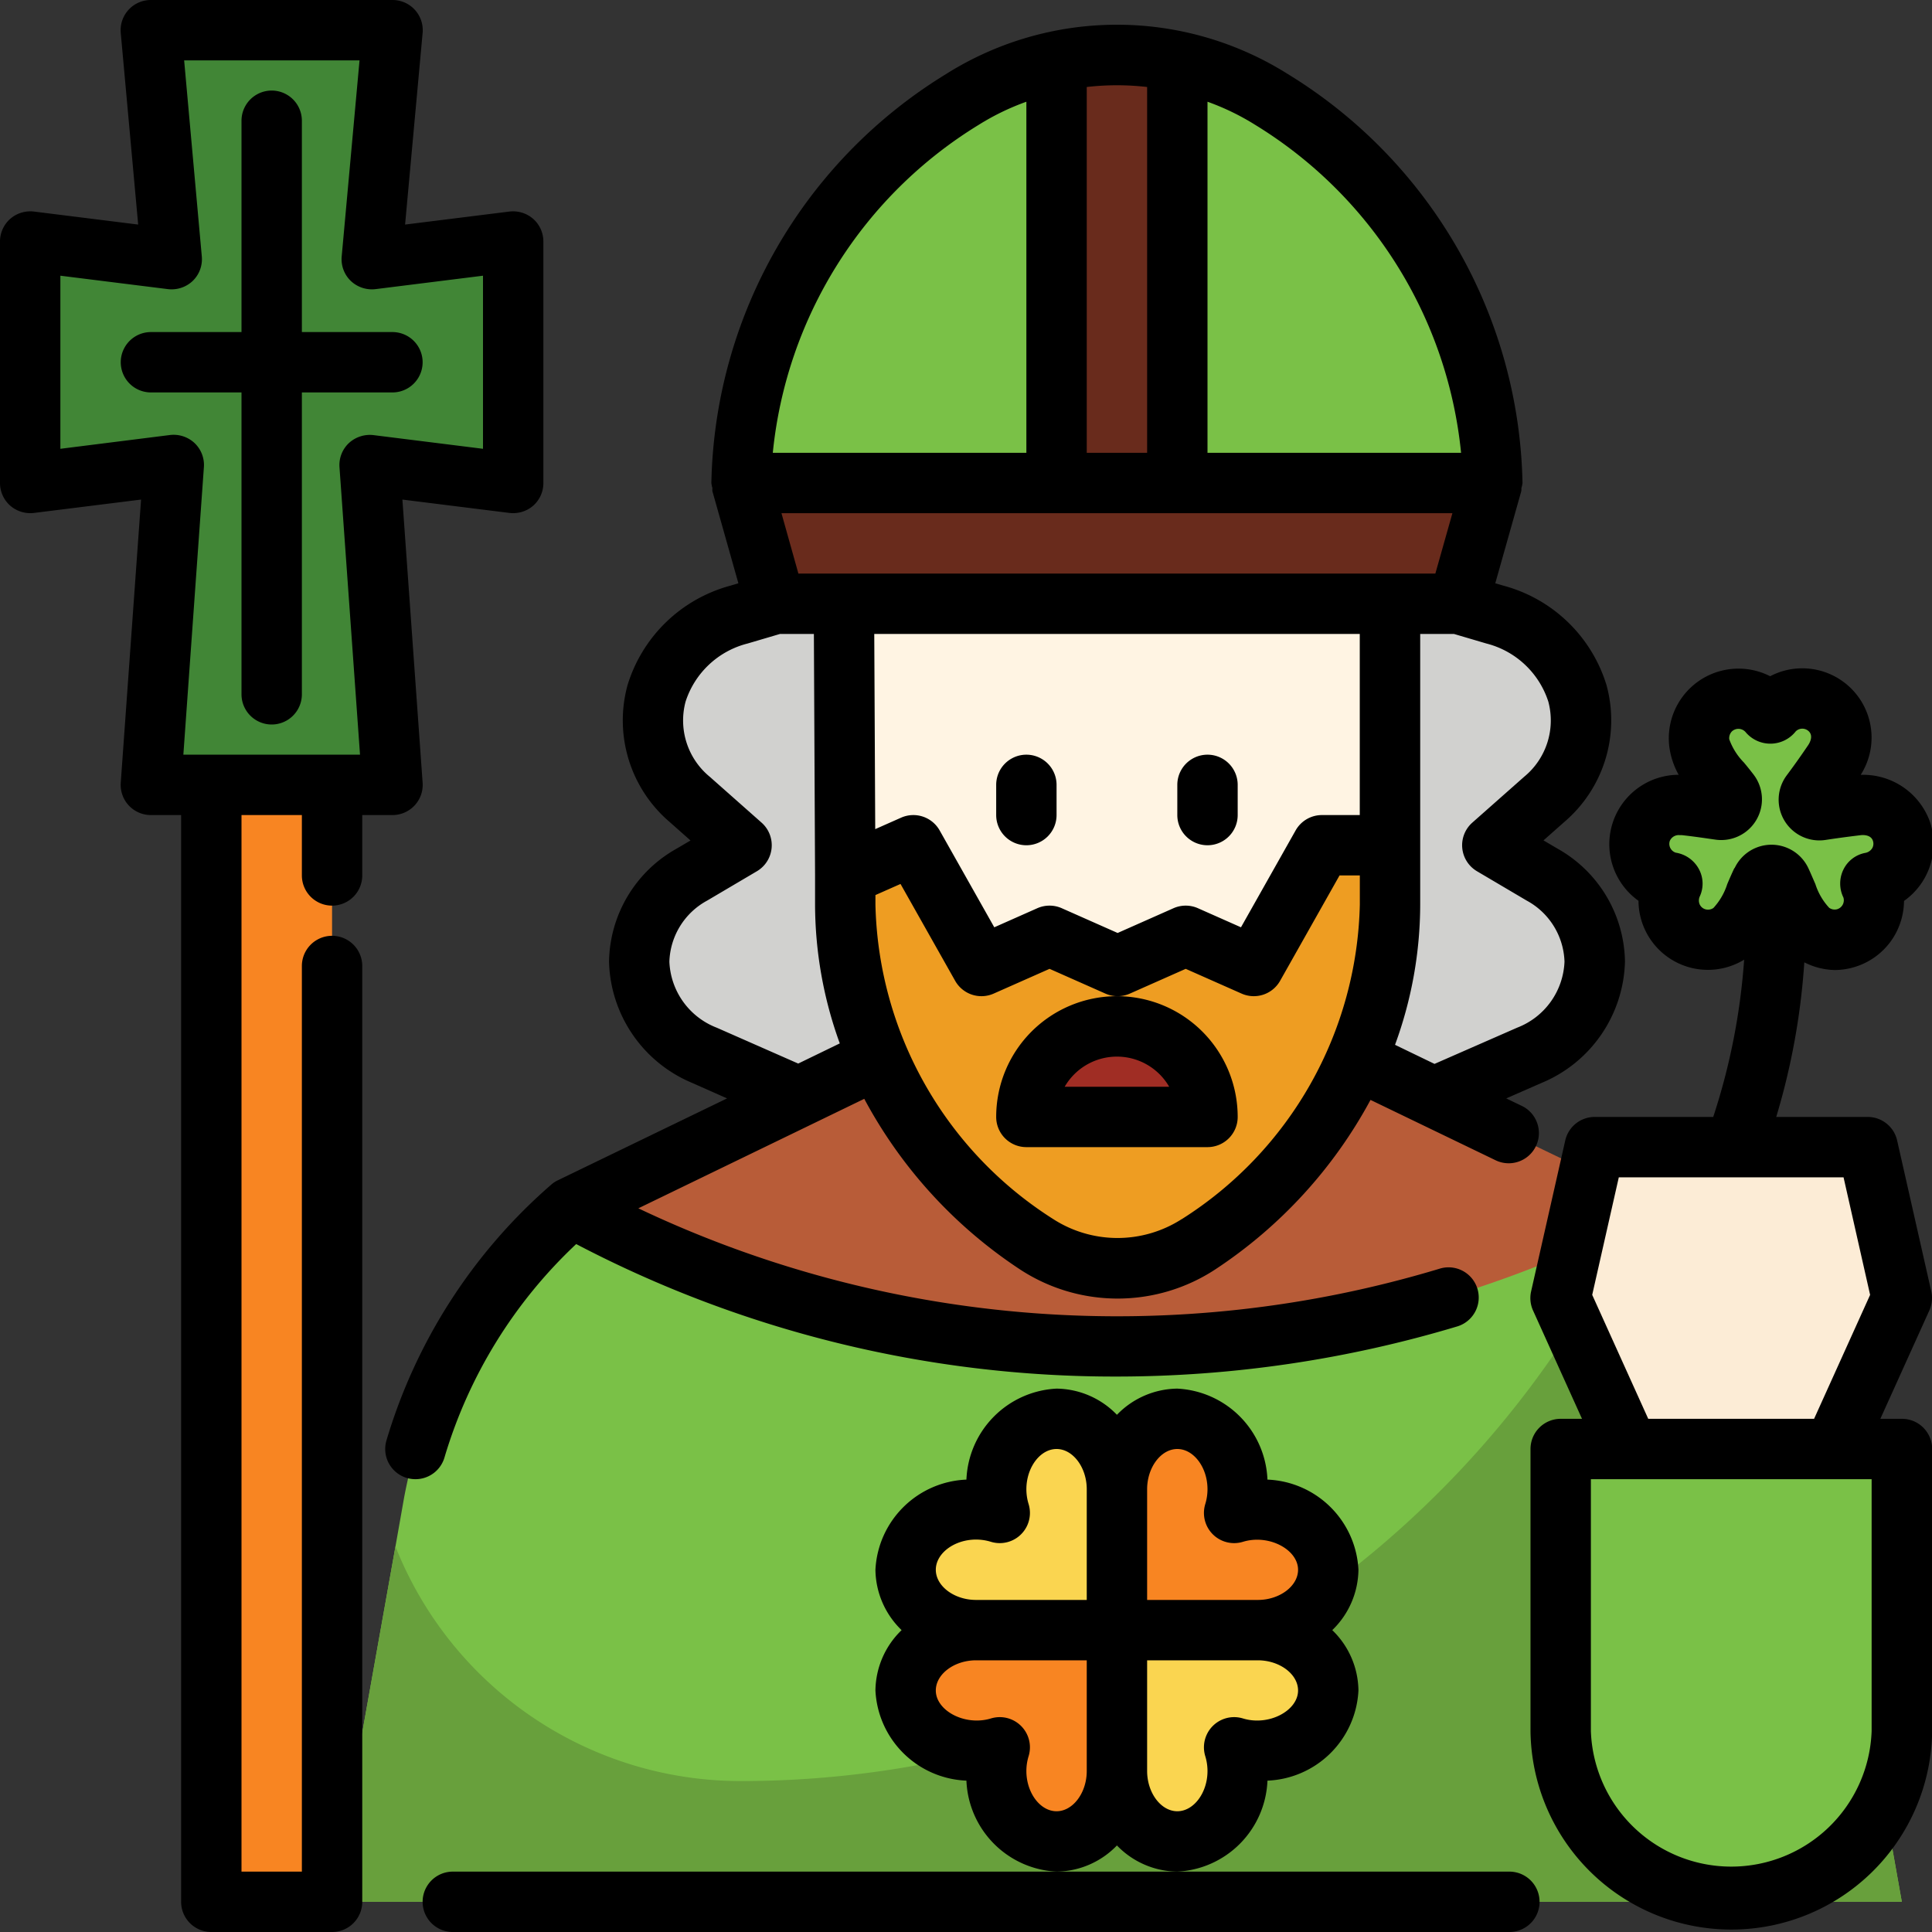 <svg xmlns="http://www.w3.org/2000/svg" viewBox="0 0 64 64"><rect x="0" y="0" width="64" height="64" fill="#333333" stroke="none"/><g id="_20-pope" data-name="20-pope"><path d="M63,63H11l2.1-11.77.29-1.64A16.8,16.8,0,0,1,18.91,40H55.09a17.808,17.808,0,0,1,2.71,3,16.127,16.127,0,0,1,2.81,6.59Z" style="fill:#7ac147"/><path d="M63,63H11l2.1-11.77A12.3,12.3,0,0,0,24.54,59,32.722,32.722,0,0,0,54.25,40h.84a17.808,17.808,0,0,1,2.71,3,16.127,16.127,0,0,1,2.81,6.59Z" style="fill:#68a03c"/><path d="M42.905,34.125,55.087,40h0a37.942,37.942,0,0,1-36.174,0h0L31.08,34.1" style="fill:#b85c38"/><path d="M51.7,48H63a0,0,0,0,1,0,0v9.348A5.652,5.652,0,0,1,57.348,63h0A5.652,5.652,0,0,1,51.7,57.348V48a0,0,0,0,1,0,0Z" style="fill:#7ac147"/><polygon points="53.957 48 51.696 43 52.826 38 61.87 38 63 43 60.739 48 53.957 48" style="fill:#fcecd6"/><path d="M58.356,29.186a.35.35,0,0,1,.633,0c.063.134.128.28.219.493a2.674,2.674,0,0,0,.8,1.217,1.308,1.308,0,0,0,2-1.461,1.282,1.282,0,0,0-.078-.19,1.3,1.3,0,1,0-.417-2.569c-.487.055-.829.106-1.2.163a.35.35,0,0,1-.334-.553c.239-.326.46-.629.74-1.043a1.325,1.325,0,0,0-.1-1.718,1.31,1.31,0,0,0-1.85,0,1.277,1.277,0,0,0-.132.157,1.383,1.383,0,0,0-.133-.157,1.308,1.308,0,0,0-2.222,1.1,2.677,2.677,0,0,0,.706,1.276c.12.147.213.264.3.372a.35.35,0,0,1-.33.559c-.341-.052-.655-.1-1.129-.152a1.324,1.324,0,0,0-1.476.885,1.307,1.307,0,0,0,.858,1.639,1.281,1.281,0,0,0,.2.045,1.282,1.282,0,0,0-.078.19,1.308,1.308,0,0,0,2,1.461,2.684,2.684,0,0,0,.8-1.217C58.228,29.466,58.293,29.32,58.356,29.186Z" style="fill:#7ac147"/><path d="M51.08,28.97,49.435,28l1.718-1.52a3.417,3.417,0,0,0,1.1-3.511,3.917,3.917,0,0,0-2.733-2.611L48.3,20H46.046l0,.036v8.256a6.545,6.545,0,0,1-.791,3.088L45,34.988l2.5,1.353,3.159-1.382a3.453,3.453,0,0,0,2.167-3.1A3.383,3.383,0,0,0,51.08,28.97Z" style="fill:#d1d1cf"/><path d="M27.957,28.292V20H25.7l-1.215.358a3.917,3.917,0,0,0-2.733,2.611,3.417,3.417,0,0,0,1.1,3.511L24.565,28l-1.645.97a3.383,3.383,0,0,0-1.746,2.886,3.453,3.453,0,0,0,2.167,3.1l3.12,1.382L29,35.11l-.246-3.718A6.545,6.545,0,0,1,27.957,28.292Z" style="fill:#d1d1cf"/><path d="M37,36h0a9.333,9.333,0,0,1-8.18-4.472h0a6.563,6.563,0,0,1-.863-3.236V20H46.043v8.292a6.563,6.563,0,0,1-.863,3.236h0A9.333,9.333,0,0,1,37,36Z" style="fill:#fff4e3"/><path d="M37.023,32l2.256-1,2.256,1,2.255-4h2.256v1.969A13.6,13.6,0,0,1,39.7,41.219h0a4.931,4.931,0,0,1-5.358,0h0A13.6,13.6,0,0,1,28,29.969V29l2.256-1,2.256,4,2.255-1Z" style="fill:#ee9d22"/><path d="M35,47a2.186,2.186,0,0,0-2,2.333,2.659,2.659,0,0,0,.119.786A2.659,2.659,0,0,0,32.333,50a2.024,2.024,0,1,0,0,4H37V49.333A2.186,2.186,0,0,0,35,47Z" style="fill:#fad550"/><path d="M39,61a2.186,2.186,0,0,0,2-2.333,2.659,2.659,0,0,0-.119-.786,2.659,2.659,0,0,0,.786.119,2.024,2.024,0,1,0,0-4H37v4.667A2.186,2.186,0,0,0,39,61Z" style="fill:#fad550"/><path d="M39,47a2.186,2.186,0,0,1,2,2.333,2.659,2.659,0,0,1-.119.786A2.659,2.659,0,0,1,41.667,50a2.024,2.024,0,1,1,0,4H37V49.333A2.186,2.186,0,0,1,39,47Z" style="fill:#f88522"/><path d="M35,61a2.186,2.186,0,0,1-2-2.333,2.659,2.659,0,0,1,.119-.786,2.659,2.659,0,0,1-.786.119,2.024,2.024,0,1,1,0-4H37v4.667A2.186,2.186,0,0,1,35,61Z" style="fill:#f88522"/><path d="M34,34h6a0,0,0,0,1,0,0v0a3,3,0,0,1-3,3h0a3,3,0,0,1-3-3v0a0,0,0,0,1,0,0Z" transform="translate(74 71) rotate(180)" style="fill:#a02d24"/><polygon points="48.304 20 25.696 20 24.565 16 49.435 16 48.304 20" style="fill:#692b1c"/><path d="M49.43,16H24.57A14.283,14.283,0,0,1,26.5,8.87a16.353,16.353,0,0,1,5.38-5.58A9.111,9.111,0,0,1,35,2.03a9.629,9.629,0,0,1,4,0,9.111,9.111,0,0,1,3.12,1.26A16.353,16.353,0,0,1,47.5,8.87,14.283,14.283,0,0,1,49.43,16Z" style="fill:#7ac147"/><path d="M39,2.03V16H35V2.03a9.629,9.629,0,0,1,4,0Z" style="fill:#692b1c"/><rect x="7" y="26" width="4" height="37" style="fill:#f88522"/><polygon points="17 8 12.31 8.586 13 1 5 1 5.69 8.586 1 8 1 16 5.757 15.405 5 26 13 26 12.243 15.405 17 16 17 8" style="fill:#418636"/><path d="M50,62H15a1,1,0,0,0,0,2H50a1,1,0,0,0,0-2Z"/><path d="M14.725,48.277a15.906,15.906,0,0,1,4.362-7.066A38.43,38.43,0,0,0,36.974,45.6a39.251,39.251,0,0,0,11.314-1.665,1,1,0,0,0-.576-1.915,36.964,36.964,0,0,1-26.566-1.993L28.63,36.4a15.548,15.548,0,0,0,5.16,5.652,5.9,5.9,0,0,0,6.466,0A15.564,15.564,0,0,0,45.4,36.436l4.168,2.011a1,1,0,0,0,.87-1.8l-.542-.261,1.169-.512a4.476,4.476,0,0,0,2.764-4.017,4.364,4.364,0,0,0-2.238-3.747l-.461-.271.688-.609a4.425,4.425,0,0,0,1.4-4.533A4.891,4.891,0,0,0,49.8,19.4l-.267-.078.861-3.05a.753.753,0,0,0,.005-.106A.93.93,0,0,0,50.435,16,16.256,16.256,0,0,0,42.662,2.454a10.621,10.621,0,0,0-11.324,0A16.256,16.256,0,0,0,23.565,16a.93.93,0,0,0,.034.165.753.753,0,0,0,0,.106l.861,3.05L24.2,19.4a4.891,4.891,0,0,0-3.413,3.3,4.424,4.424,0,0,0,1.4,4.533l.687.609-.461.271a4.364,4.364,0,0,0-2.238,3.747,4.476,4.476,0,0,0,2.763,4.017l1.147.509L18.477,39.1a1,1,0,0,0-.226.15h0l-.006.006A18.012,18.012,0,0,0,12.8,47.723a1,1,0,0,0,.683,1.238,1.036,1.036,0,0,0,.278.039A1,1,0,0,0,14.725,48.277ZM25.887,17H48.113l-.565,2h-21.1Zm19.157,4v6H43.79a1,1,0,0,0-.871.509l-1.81,3.209-1.425-.632a1,1,0,0,0-.811,0l-1.85.82-1.85-.82a1,1,0,0,0-.811,0l-1.425.632-1.81-3.209a1,1,0,0,0-1.276-.423l-.858.38L28.961,21Zm-5.9,19.386a3.932,3.932,0,0,1-4.251,0A12.667,12.667,0,0,1,29,29.969V29.65l.831-.368,1.81,3.209a1,1,0,0,0,1.276.423l1.851-.82,1.85.82a1,1,0,0,0,.811,0l1.849-.82,1.851.82a1,1,0,0,0,1.276-.423L44.374,29h.672v.969A12.665,12.665,0,0,1,39.148,40.386ZM51.29,23.241a2.413,2.413,0,0,1-.8,2.49l-1.718,1.52a1,1,0,0,0,.155,1.61l1.645.971a2.387,2.387,0,0,1,1.254,2.024,2.448,2.448,0,0,1-1.568,2.187l-2.738,1.2-1.308-.632a13.543,13.543,0,0,0,.834-4.64V28l0-.01V21h1.117l1.075.317A2.908,2.908,0,0,1,51.29,23.241ZM48.4,15H40V3.37a8.14,8.14,0,0,1,1.58.766A14.416,14.416,0,0,1,48.4,15ZM38,2.882V15H36V2.882A8.687,8.687,0,0,1,38,2.882ZM32.42,4.136A8.14,8.14,0,0,1,34,3.37V15H25.6A14.416,14.416,0,0,1,32.42,4.136ZM23.746,34.045a2.451,2.451,0,0,1-1.572-2.189,2.387,2.387,0,0,1,1.254-2.024l1.645-.971a1,1,0,0,0,.155-1.61l-1.717-1.52a2.412,2.412,0,0,1-.8-2.49,2.907,2.907,0,0,1,2.055-1.924L25.84,21h1.121l.039,8v.964a13.543,13.543,0,0,0,.819,4.6l-1.377.668Z"/><path d="M39,62a3.145,3.145,0,0,0,2.986-3.014A3.145,3.145,0,0,0,45,56a2.821,2.821,0,0,0-.867-2A2.821,2.821,0,0,0,45,52a3.145,3.145,0,0,0-3.014-2.986A3.145,3.145,0,0,0,39,46a2.821,2.821,0,0,0-2,.867A2.821,2.821,0,0,0,35,46a3.145,3.145,0,0,0-2.986,3.014A3.145,3.145,0,0,0,29,52a2.821,2.821,0,0,0,.867,2A2.821,2.821,0,0,0,29,56a3.145,3.145,0,0,0,3.014,2.986A3.145,3.145,0,0,0,35,62a2.821,2.821,0,0,0,2-.867A2.821,2.821,0,0,0,39,62Zm2.175-5.074a1,1,0,0,0-1.249,1.249,1.686,1.686,0,0,1,.074.492C40,59.39,39.542,60,39,60s-1-.61-1-1.333V55h3.667C42.39,55,43,55.458,43,56,43,56.666,42.036,57.188,41.175,56.926ZM39,48c.542,0,1,.61,1,1.333a1.686,1.686,0,0,1-.074.492,1,1,0,0,0,1.249,1.249c.86-.262,1.825.259,1.825.926,0,.542-.61,1-1.333,1H38V49.333C38,48.61,38.458,48,39,48Zm-6.667,3a1.686,1.686,0,0,1,.492.074,1,1,0,0,0,1.249-1.249A1.686,1.686,0,0,1,34,49.333C34,48.61,34.458,48,35,48s1,.61,1,1.333V53H32.333C31.61,53,31,52.542,31,52S31.61,51,32.333,51ZM35,60c-.542,0-1-.61-1-1.333a1.686,1.686,0,0,1,.074-.492,1,1,0,0,0-1.249-1.249C31.962,57.187,31,56.666,31,56c0-.542.61-1,1.333-1H36v3.667C36,59.39,35.542,60,35,60Z"/><path d="M11,30a1,1,0,0,0,1-1V27h1a1,1,0,0,0,1-1.071l-.67-9.38,3.549.443a1.015,1.015,0,0,0,.786-.242A1,1,0,0,0,18,16V8a1,1,0,0,0-.338-.75,1.015,1.015,0,0,0-.786-.242l-3.457.431L14,1.091A1,1,0,0,0,13,0H5A1,1,0,0,0,4,1.091l.577,6.348L1.124,7.008a1.015,1.015,0,0,0-.786.242A1,1,0,0,0,0,8v8a1,1,0,0,0,.338.75,1.015,1.015,0,0,0,.786.242l3.549-.443L4,25.929A1,1,0,0,0,5,27H6V63a1,1,0,0,0,1,1h4a1,1,0,0,0,1-1V32a1,1,0,0,0-2,0V62H8V27h2v2A1,1,0,0,0,11,30ZM7,25H6.074l.68-9.523a1,1,0,0,0-.309-.8,1.017,1.017,0,0,0-.812-.267L2,14.867V9.133l3.565.445a1.017,1.017,0,0,0,.82-.273,1,1,0,0,0,.3-.81L6.1,2h5.81l-.591,6.495a1,1,0,0,0,.3.81,1.018,1.018,0,0,0,.82.273L16,9.133v5.734l-3.633-.454a1.026,1.026,0,0,0-.812.267,1,1,0,0,0-.309.8L11.926,25H7Z"/><path d="M13,13a1,1,0,0,0,0-2H10V4A1,1,0,0,0,8,4v7H5a1,1,0,0,0,0,2H8V23a1,1,0,0,0,2,0V13Z"/><path d="M63,47h-.711l1.622-3.588a1.006,1.006,0,0,0,.065-.633l-1.131-5A1,1,0,0,0,61.869,37H58.84a22.966,22.966,0,0,0,.93-5.122,2.319,2.319,0,0,0,1,.255,2.259,2.259,0,0,0,.684-.105A2.294,2.294,0,0,0,62.809,30.9a2.325,2.325,0,0,0,.264-1.055,2.313,2.313,0,0,0,.874-2.577,2.347,2.347,0,0,0-2.309-1.6,2.295,2.295,0,0,0-3-3.267A2.308,2.308,0,0,0,55.3,24.75a2.6,2.6,0,0,0,.308.916,2.3,2.3,0,0,0-1.331,4.174,2.3,2.3,0,0,0,3.5,1.95A21.482,21.482,0,0,1,56.753,37H52.826a1,1,0,0,0-.975.779l-1.131,5a1,1,0,0,0,.064.633L52.406,47H51.7a1,1,0,0,0-1,1v9.348a6.653,6.653,0,0,0,13.305,0V48A1,1,0,0,0,63,47ZM57.453,28.757c-.068.143-.138.3-.236.531a2.107,2.107,0,0,1-.457.789.314.314,0,0,1-.271.043.3.3,0,0,1-.18-.151.325.325,0,0,1,0-.277,1.014,1.014,0,0,0-.035-.91,1.059,1.059,0,0,0-.761-.536.307.307,0,0,1-.2-.386.322.322,0,0,1,.338-.194.622.622,0,0,1,.071,0c.46.052.763.1,1.091.146a1.349,1.349,0,0,0,1.278-2.151c-.09-.118-.19-.243-.32-.4a2.13,2.13,0,0,1-.487-.771.323.323,0,0,1,.087-.261.317.317,0,0,1,.469.041,1.071,1.071,0,0,0,1.645-.041.308.308,0,0,1,.437,0c.156.157.022.385-.022.452-.271.4-.486.7-.718,1.011a1.349,1.349,0,0,0,1.293,2.132c.358-.055.689-.1,1.159-.157.076-.01.344-.022.41.19a.3.3,0,0,1-.021.235.34.34,0,0,1-.243.163,1.014,1.014,0,0,0-.715.552,1.053,1.053,0,0,0,0,.923.31.31,0,0,1-.2.387.313.313,0,0,1-.27-.044,2.077,2.077,0,0,1-.458-.786c-.1-.228-.166-.385-.234-.53a1.349,1.349,0,0,0-2.441,0ZM53.625,39H61.07l.88,3.894L60.094,47H54.6l-1.856-4.106ZM62,57.348a4.653,4.653,0,0,1-9.3,0V49H62Z"/><path d="M37,33a4,4,0,0,0-4,4,1,1,0,0,0,1,1h6a1,1,0,0,0,1-1A4,4,0,0,0,37,33Zm-1.731,3a2,2,0,0,1,3.462,0Z"/><path d="M34,28a1,1,0,0,0,1-1V26a1,1,0,0,0-2,0v1A1,1,0,0,0,34,28Z"/><path d="M40,28a1,1,0,0,0,1-1V26a1,1,0,0,0-2,0v1A1,1,0,0,0,40,28Z"/></g></svg>